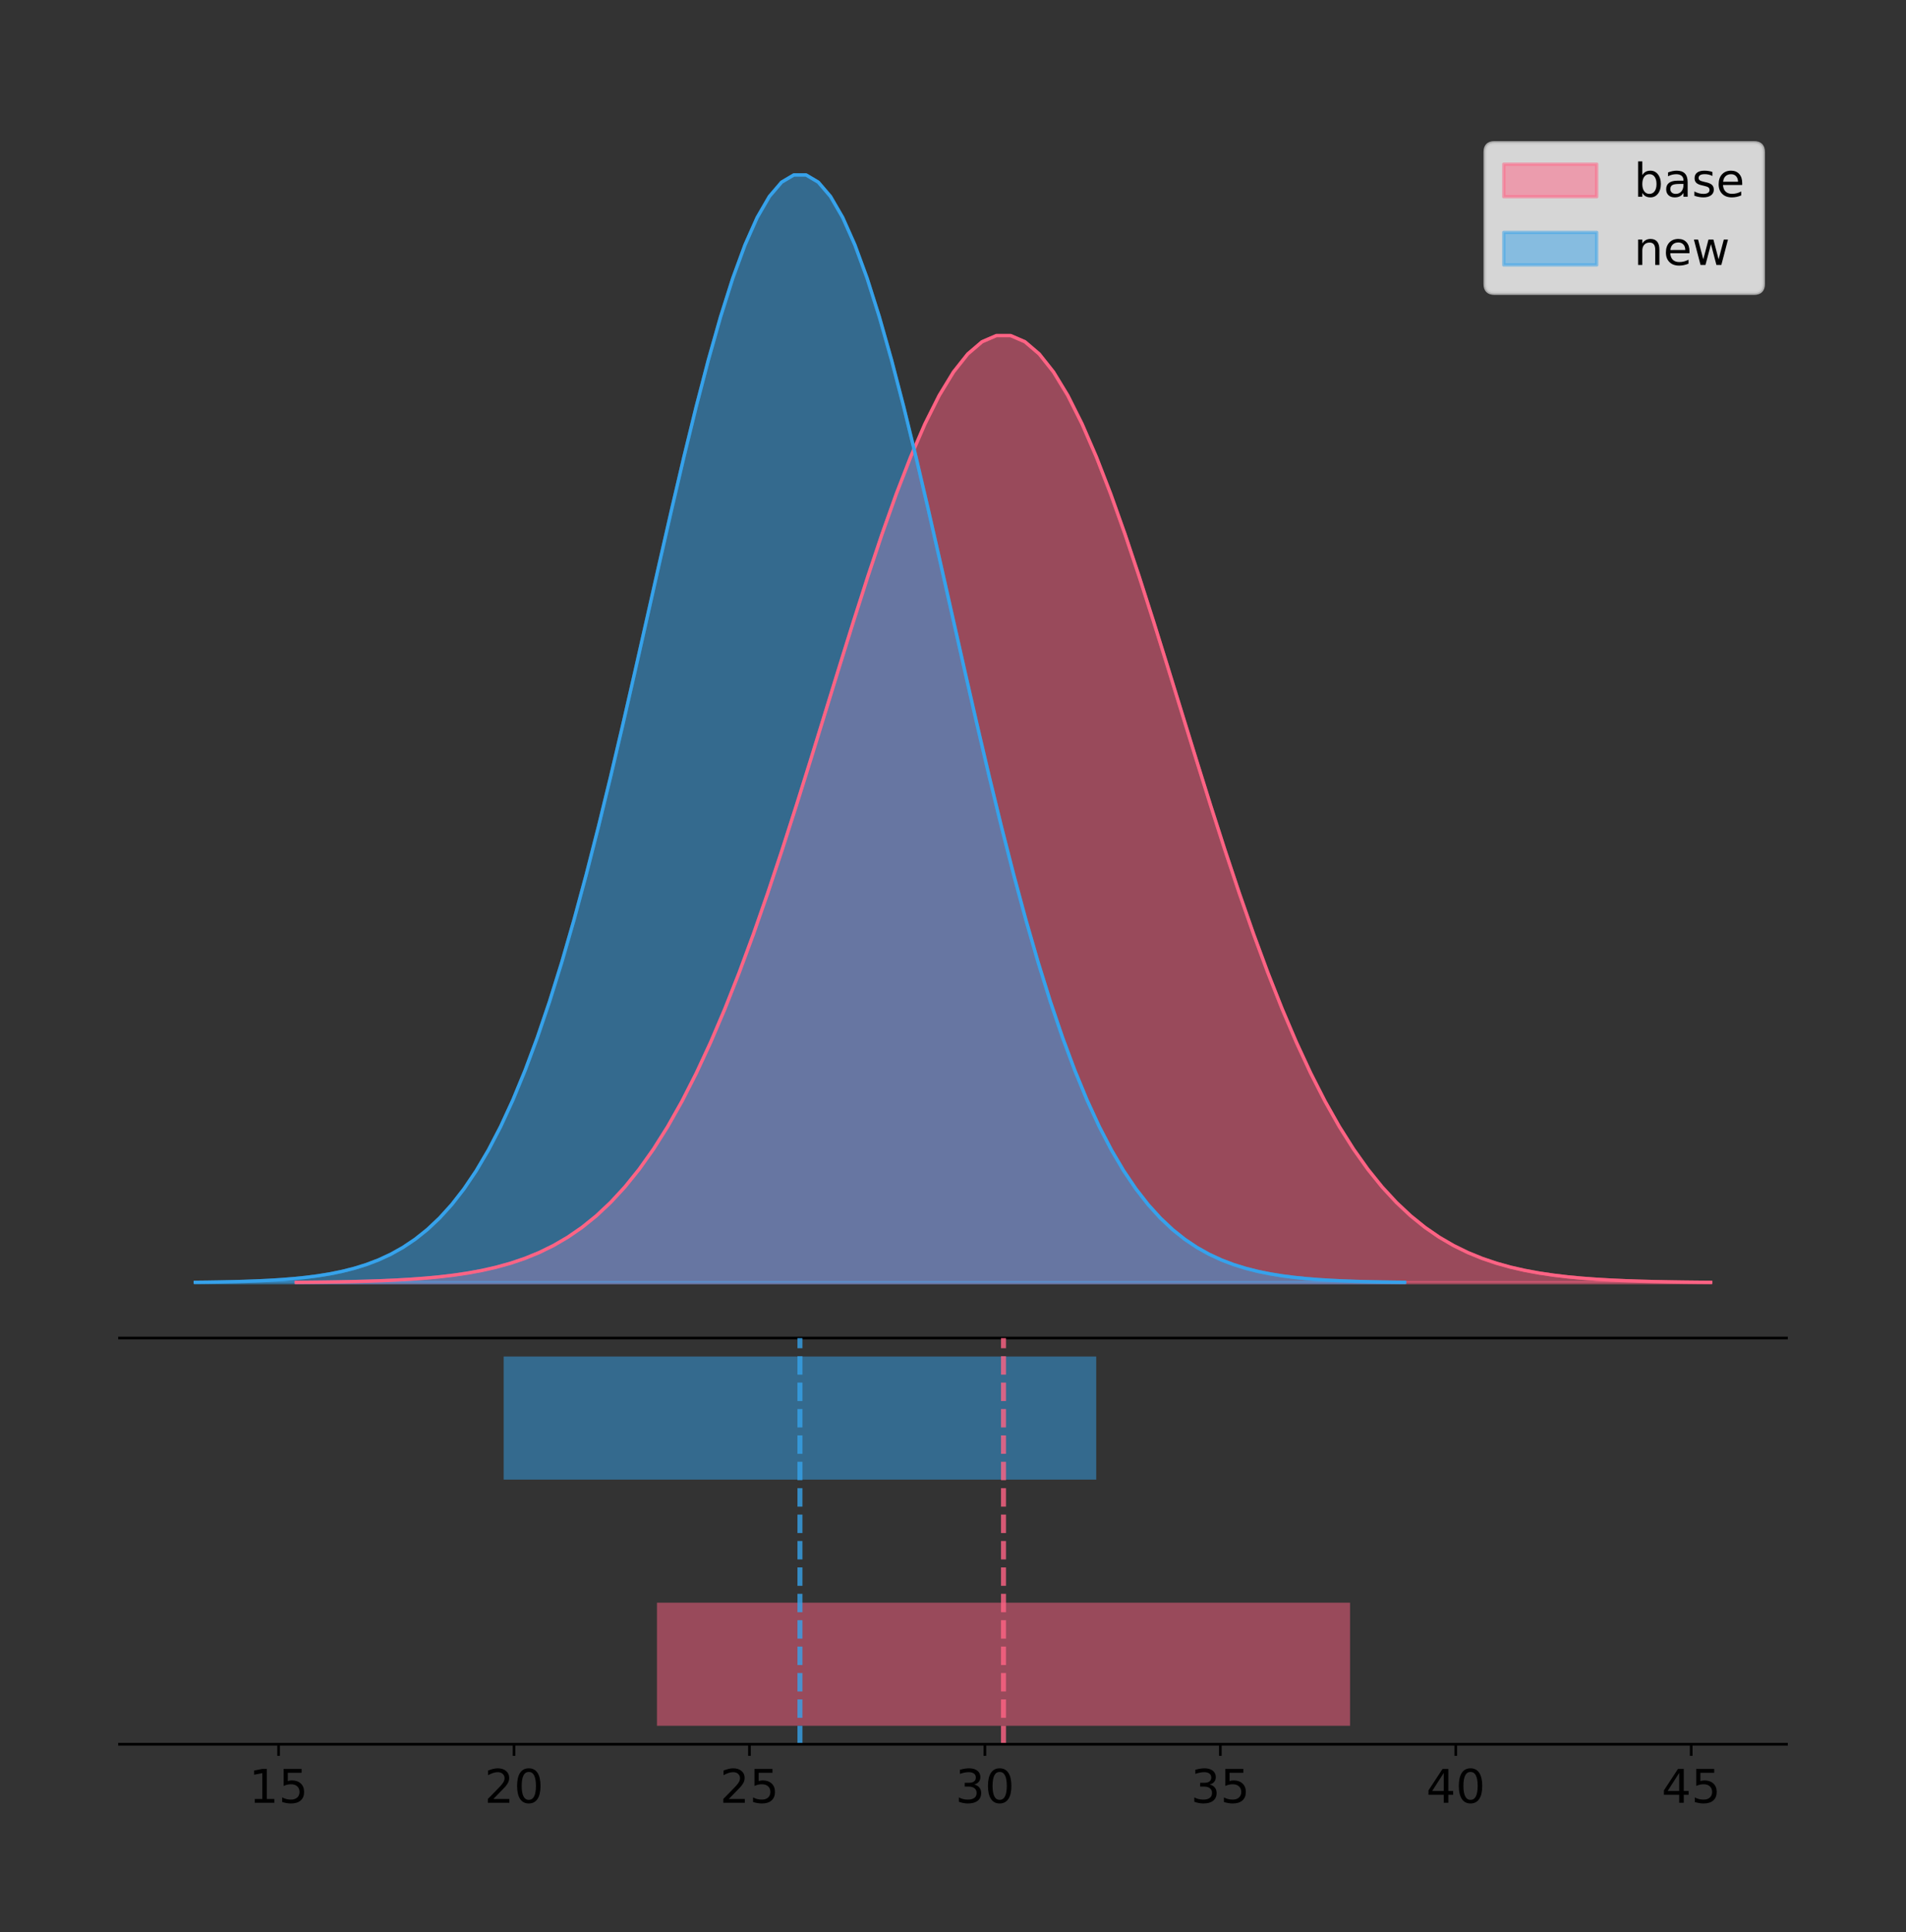<?xml version="1.0" encoding="utf-8" standalone="no"?>
<!DOCTYPE svg PUBLIC "-//W3C//DTD SVG 1.1//EN"
  "http://www.w3.org/Graphics/SVG/1.1/DTD/svg11.dtd">
<!-- Created with matplotlib (https://matplotlib.org/) -->
<svg height="581.789pt" version="1.1" viewBox="0 0 574.2 581.789" width="574.2pt" xmlns="http://www.w3.org/2000/svg" xmlns:xlink="http://www.w3.org/1999/xlink">
 <rect x="0" y="0" width="574.2" height="581.789" fill="#333333" stroke="none"/>
 <defs>
  <style type="text/css">
*{stroke-linecap:butt;stroke-linejoin:round;}
  </style>
 </defs>
 <g id="figure_1">
  <g id="patch_1">
   <path d="M 0 581.789 
L 574.2 581.789 
L 574.2 0 
L 0 0 
z
" style="fill:none;"/>
  </g>
  <g id="axes_1">
   <g id="patch_2">
    <path d="M 36 402.93 
L 538.2 402.93 
L 538.2 36 
L 36 36 
z
" style="fill:none;"/>
   </g>
   <g id="PolyCollection_1">
    <defs>
     <path d="M 89.252 -195.538 
L 89.252 -195.634 
L 93.557 -195.67 
L 97.861 -195.718 
L 102.165 -195.783 
L 106.469 -195.869 
L 110.773 -195.982 
L 115.078 -196.13 
L 119.382 -196.322 
L 123.686 -196.569 
L 127.99 -196.886 
L 132.295 -197.288 
L 136.599 -197.796 
L 140.903 -198.432 
L 145.207 -199.223 
L 149.512 -200.199 
L 153.816 -201.396 
L 158.12 -202.853 
L 162.424 -204.612 
L 166.729 -206.72 
L 171.033 -209.229 
L 175.337 -212.192 
L 179.641 -215.664 
L 183.946 -219.702 
L 188.25 -224.361 
L 192.554 -229.694 
L 196.858 -235.751 
L 201.163 -242.574 
L 205.467 -250.196 
L 209.771 -258.64 
L 214.075 -267.915 
L 218.38 -278.012 
L 222.684 -288.907 
L 226.988 -300.552 
L 231.292 -312.881 
L 235.597 -325.805 
L 239.901 -339.21 
L 244.205 -352.963 
L 248.509 -366.911 
L 252.814 -380.879 
L 257.118 -394.682 
L 261.422 -408.12 
L 265.726 -420.988 
L 270.031 -433.078 
L 274.335 -444.188 
L 278.639 -454.124 
L 282.943 -462.706 
L 287.248 -469.776 
L 291.552 -475.201 
L 295.856 -478.878 
L 300.16 -480.734 
L 304.465 -480.734 
L 308.769 -478.878 
L 313.073 -475.201 
L 317.377 -469.776 
L 321.682 -462.706 
L 325.986 -454.124 
L 330.29 -444.188 
L 334.594 -433.078 
L 338.899 -420.988 
L 343.203 -408.12 
L 347.507 -394.682 
L 351.811 -380.879 
L 356.116 -366.911 
L 360.42 -352.963 
L 364.724 -339.21 
L 369.028 -325.805 
L 373.333 -312.881 
L 377.637 -300.552 
L 381.941 -288.907 
L 386.245 -278.012 
L 390.55 -267.915 
L 394.854 -258.64 
L 399.158 -250.196 
L 403.462 -242.574 
L 407.767 -235.751 
L 412.071 -229.694 
L 416.375 -224.361 
L 420.679 -219.702 
L 424.984 -215.664 
L 429.288 -212.192 
L 433.592 -209.229 
L 437.896 -206.72 
L 442.201 -204.612 
L 446.505 -202.853 
L 450.809 -201.396 
L 455.113 -200.199 
L 459.418 -199.223 
L 463.722 -198.432 
L 468.026 -197.796 
L 472.33 -197.288 
L 476.635 -196.886 
L 480.939 -196.569 
L 485.243 -196.322 
L 489.547 -196.13 
L 493.851 -195.982 
L 498.156 -195.869 
L 502.46 -195.783 
L 506.764 -195.718 
L 511.068 -195.67 
L 515.373 -195.634 
L 515.373 -195.538 
L 515.373 -195.538 
L 511.068 -195.538 
L 506.764 -195.538 
L 502.46 -195.538 
L 498.156 -195.538 
L 493.851 -195.538 
L 489.547 -195.538 
L 485.243 -195.538 
L 480.939 -195.538 
L 476.635 -195.538 
L 472.33 -195.538 
L 468.026 -195.538 
L 463.722 -195.538 
L 459.418 -195.538 
L 455.113 -195.538 
L 450.809 -195.538 
L 446.505 -195.538 
L 442.201 -195.538 
L 437.896 -195.538 
L 433.592 -195.538 
L 429.288 -195.538 
L 424.984 -195.538 
L 420.679 -195.538 
L 416.375 -195.538 
L 412.071 -195.538 
L 407.767 -195.538 
L 403.462 -195.538 
L 399.158 -195.538 
L 394.854 -195.538 
L 390.55 -195.538 
L 386.245 -195.538 
L 381.941 -195.538 
L 377.637 -195.538 
L 373.333 -195.538 
L 369.028 -195.538 
L 364.724 -195.538 
L 360.42 -195.538 
L 356.116 -195.538 
L 351.811 -195.538 
L 347.507 -195.538 
L 343.203 -195.538 
L 338.899 -195.538 
L 334.594 -195.538 
L 330.29 -195.538 
L 325.986 -195.538 
L 321.682 -195.538 
L 317.377 -195.538 
L 313.073 -195.538 
L 308.769 -195.538 
L 304.465 -195.538 
L 300.16 -195.538 
L 295.856 -195.538 
L 291.552 -195.538 
L 287.248 -195.538 
L 282.943 -195.538 
L 278.639 -195.538 
L 274.335 -195.538 
L 270.031 -195.538 
L 265.726 -195.538 
L 261.422 -195.538 
L 257.118 -195.538 
L 252.814 -195.538 
L 248.509 -195.538 
L 244.205 -195.538 
L 239.901 -195.538 
L 235.597 -195.538 
L 231.292 -195.538 
L 226.988 -195.538 
L 222.684 -195.538 
L 218.38 -195.538 
L 214.075 -195.538 
L 209.771 -195.538 
L 205.467 -195.538 
L 201.163 -195.538 
L 196.858 -195.538 
L 192.554 -195.538 
L 188.25 -195.538 
L 183.946 -195.538 
L 179.641 -195.538 
L 175.337 -195.538 
L 171.033 -195.538 
L 166.729 -195.538 
L 162.424 -195.538 
L 158.12 -195.538 
L 153.816 -195.538 
L 149.512 -195.538 
L 145.207 -195.538 
L 140.903 -195.538 
L 136.599 -195.538 
L 132.295 -195.538 
L 127.99 -195.538 
L 123.686 -195.538 
L 119.382 -195.538 
L 115.078 -195.538 
L 110.773 -195.538 
L 106.469 -195.538 
L 102.165 -195.538 
L 97.861 -195.538 
L 93.557 -195.538 
L 89.252 -195.538 
z
" id="m3f9ed101a1" style="stroke:#ff6384;stroke-opacity:0.5;"/>
    </defs>
    <g clip-path="url(#p0e0f468978)">
     <use style="fill:#ff6384;fill-opacity:0.5;stroke:#ff6384;stroke-opacity:0.5;" x="0" xlink:href="#m3f9ed101a1" y="581.789"/>
    </g>
   </g>
   <g id="PolyCollection_2">
    <defs>
     <path d="M 58.827 -195.538 
L 58.827 -195.65 
L 62.507 -195.692 
L 66.187 -195.749 
L 69.867 -195.825 
L 73.547 -195.925 
L 77.227 -196.058 
L 80.907 -196.23 
L 84.587 -196.455 
L 88.267 -196.744 
L 91.947 -197.115 
L 95.627 -197.585 
L 99.307 -198.179 
L 102.987 -198.923 
L 106.668 -199.848 
L 110.348 -200.99 
L 114.028 -202.39 
L 117.708 -204.093 
L 121.388 -206.151 
L 125.068 -208.617 
L 128.748 -211.552 
L 132.428 -215.017 
L 136.108 -219.078 
L 139.788 -223.801 
L 143.468 -229.25 
L 147.148 -235.488 
L 150.828 -242.572 
L 154.508 -250.552 
L 158.188 -259.468 
L 161.868 -269.344 
L 165.548 -280.192 
L 169.228 -292.002 
L 172.908 -304.744 
L 176.588 -318.365 
L 180.268 -332.786 
L 183.948 -347.901 
L 187.628 -363.58 
L 191.308 -379.667 
L 194.988 -395.98 
L 198.668 -412.318 
L 202.348 -428.462 
L 206.028 -444.18 
L 209.708 -459.23 
L 213.388 -473.372 
L 217.068 -486.366 
L 220.748 -497.987 
L 224.428 -508.025 
L 228.108 -516.294 
L 231.788 -522.64 
L 235.468 -526.94 
L 239.148 -529.111 
L 242.828 -529.111 
L 246.508 -526.94 
L 250.188 -522.64 
L 253.868 -516.294 
L 257.548 -508.025 
L 261.228 -497.987 
L 264.908 -486.366 
L 268.588 -473.372 
L 272.268 -459.23 
L 275.948 -444.18 
L 279.628 -428.462 
L 283.308 -412.318 
L 286.988 -395.98 
L 290.668 -379.667 
L 294.348 -363.58 
L 298.028 -347.901 
L 301.708 -332.786 
L 305.388 -318.365 
L 309.069 -304.744 
L 312.749 -292.002 
L 316.429 -280.192 
L 320.109 -269.344 
L 323.789 -259.468 
L 327.469 -250.552 
L 331.149 -242.572 
L 334.829 -235.488 
L 338.509 -229.25 
L 342.189 -223.801 
L 345.869 -219.078 
L 349.549 -215.017 
L 353.229 -211.552 
L 356.909 -208.617 
L 360.589 -206.151 
L 364.269 -204.093 
L 367.949 -202.39 
L 371.629 -200.99 
L 375.309 -199.848 
L 378.989 -198.923 
L 382.669 -198.179 
L 386.349 -197.585 
L 390.029 -197.115 
L 393.709 -196.744 
L 397.389 -196.455 
L 401.069 -196.23 
L 404.749 -196.058 
L 408.429 -195.925 
L 412.109 -195.825 
L 415.789 -195.749 
L 419.469 -195.692 
L 423.149 -195.65 
L 423.149 -195.538 
L 423.149 -195.538 
L 419.469 -195.538 
L 415.789 -195.538 
L 412.109 -195.538 
L 408.429 -195.538 
L 404.749 -195.538 
L 401.069 -195.538 
L 397.389 -195.538 
L 393.709 -195.538 
L 390.029 -195.538 
L 386.349 -195.538 
L 382.669 -195.538 
L 378.989 -195.538 
L 375.309 -195.538 
L 371.629 -195.538 
L 367.949 -195.538 
L 364.269 -195.538 
L 360.589 -195.538 
L 356.909 -195.538 
L 353.229 -195.538 
L 349.549 -195.538 
L 345.869 -195.538 
L 342.189 -195.538 
L 338.509 -195.538 
L 334.829 -195.538 
L 331.149 -195.538 
L 327.469 -195.538 
L 323.789 -195.538 
L 320.109 -195.538 
L 316.429 -195.538 
L 312.749 -195.538 
L 309.069 -195.538 
L 305.388 -195.538 
L 301.708 -195.538 
L 298.028 -195.538 
L 294.348 -195.538 
L 290.668 -195.538 
L 286.988 -195.538 
L 283.308 -195.538 
L 279.628 -195.538 
L 275.948 -195.538 
L 272.268 -195.538 
L 268.588 -195.538 
L 264.908 -195.538 
L 261.228 -195.538 
L 257.548 -195.538 
L 253.868 -195.538 
L 250.188 -195.538 
L 246.508 -195.538 
L 242.828 -195.538 
L 239.148 -195.538 
L 235.468 -195.538 
L 231.788 -195.538 
L 228.108 -195.538 
L 224.428 -195.538 
L 220.748 -195.538 
L 217.068 -195.538 
L 213.388 -195.538 
L 209.708 -195.538 
L 206.028 -195.538 
L 202.348 -195.538 
L 198.668 -195.538 
L 194.988 -195.538 
L 191.308 -195.538 
L 187.628 -195.538 
L 183.948 -195.538 
L 180.268 -195.538 
L 176.588 -195.538 
L 172.908 -195.538 
L 169.228 -195.538 
L 165.548 -195.538 
L 161.868 -195.538 
L 158.188 -195.538 
L 154.508 -195.538 
L 150.828 -195.538 
L 147.148 -195.538 
L 143.468 -195.538 
L 139.788 -195.538 
L 136.108 -195.538 
L 132.428 -195.538 
L 128.748 -195.538 
L 125.068 -195.538 
L 121.388 -195.538 
L 117.708 -195.538 
L 114.028 -195.538 
L 110.348 -195.538 
L 106.668 -195.538 
L 102.987 -195.538 
L 99.307 -195.538 
L 95.627 -195.538 
L 91.947 -195.538 
L 88.267 -195.538 
L 84.587 -195.538 
L 80.907 -195.538 
L 77.227 -195.538 
L 73.547 -195.538 
L 69.867 -195.538 
L 66.187 -195.538 
L 62.507 -195.538 
L 58.827 -195.538 
z
" id="mb7ae6c45da" style="stroke:#36a2eb;stroke-opacity:0.5;"/>
    </defs>
    <g clip-path="url(#p0e0f468978)">
     <use style="fill:#36a2eb;fill-opacity:0.5;stroke:#36a2eb;stroke-opacity:0.5;" x="0" xlink:href="#mb7ae6c45da" y="581.789"/>
    </g>
   </g>
   <g id="line2d_1">
    <path clip-path="url(#p0e0f468978)" d="M 89.252 386.156 
L 93.557 386.12 
L 97.861 386.071 
L 102.165 386.006 
L 106.469 385.92 
L 110.773 385.807 
L 115.078 385.659 
L 119.382 385.467 
L 123.686 385.22 
L 127.99 384.903 
L 132.295 384.501 
L 136.599 383.993 
L 140.903 383.357 
L 145.207 382.567 
L 149.512 381.59 
L 153.816 380.393 
L 158.12 378.937 
L 162.424 377.178 
L 166.729 375.069 
L 171.033 372.56 
L 175.337 369.597 
L 179.641 366.125 
L 183.946 362.088 
L 188.25 357.429 
L 192.554 352.095 
L 196.858 346.038 
L 201.163 339.215 
L 205.467 331.593 
L 209.771 323.149 
L 214.075 313.874 
L 218.38 303.777 
L 222.684 292.883 
L 226.988 281.237 
L 231.292 268.908 
L 235.597 255.985 
L 239.901 242.579 
L 244.205 228.826 
L 248.509 214.879 
L 252.814 200.91 
L 257.118 187.107 
L 261.422 173.669 
L 265.726 160.801 
L 270.031 148.711 
L 274.335 137.601 
L 278.639 127.666 
L 282.943 119.084 
L 287.248 112.013 
L 291.552 106.588 
L 295.856 102.912 
L 300.16 101.055 
L 304.465 101.055 
L 308.769 102.912 
L 313.073 106.588 
L 317.377 112.013 
L 321.682 119.084 
L 325.986 127.666 
L 330.29 137.601 
L 334.594 148.711 
L 338.899 160.801 
L 343.203 173.669 
L 347.507 187.107 
L 351.811 200.91 
L 356.116 214.879 
L 360.42 228.826 
L 364.724 242.579 
L 369.028 255.985 
L 373.333 268.908 
L 377.637 281.237 
L 381.941 292.883 
L 386.245 303.777 
L 390.55 313.874 
L 394.854 323.149 
L 399.158 331.593 
L 403.462 339.215 
L 407.767 346.038 
L 412.071 352.095 
L 416.375 357.429 
L 420.679 362.088 
L 424.984 366.125 
L 429.288 369.597 
L 433.592 372.56 
L 437.896 375.069 
L 442.201 377.178 
L 446.505 378.937 
L 450.809 380.393 
L 455.113 381.59 
L 459.418 382.567 
L 463.722 383.357 
L 468.026 383.993 
L 472.33 384.501 
L 476.635 384.903 
L 480.939 385.22 
L 485.243 385.467 
L 489.547 385.659 
L 493.851 385.807 
L 498.156 385.92 
L 502.46 386.006 
L 506.764 386.071 
L 511.068 386.12 
L 515.373 386.156 
" style="fill:none;stroke:#ff6384;stroke-linecap:square;"/>
   </g>
   <g id="line2d_2">
    <path clip-path="url(#p0e0f468978)" d="M 58.827 386.139 
L 62.507 386.097 
L 66.187 386.04 
L 69.867 385.965 
L 73.547 385.864 
L 77.227 385.732 
L 80.907 385.559 
L 84.587 385.334 
L 88.267 385.045 
L 91.947 384.675 
L 95.627 384.204 
L 99.307 383.61 
L 102.987 382.867 
L 106.668 381.941 
L 110.348 380.799 
L 114.028 379.399 
L 117.708 377.696 
L 121.388 375.639 
L 125.068 373.172 
L 128.748 370.238 
L 132.428 366.772 
L 136.108 362.711 
L 139.788 357.989 
L 143.468 352.539 
L 147.148 346.301 
L 150.828 339.217 
L 154.508 331.237 
L 158.188 322.322 
L 161.868 312.445 
L 165.548 301.597 
L 169.228 289.787 
L 172.908 277.045 
L 176.588 263.424 
L 180.268 249.004 
L 183.948 233.888 
L 187.628 218.209 
L 191.308 202.123 
L 194.988 185.809 
L 198.668 169.471 
L 202.348 153.327 
L 206.028 137.61 
L 209.708 122.559 
L 213.388 108.418 
L 217.068 95.423 
L 220.748 83.803 
L 224.428 73.765 
L 228.108 65.495 
L 231.788 59.15 
L 235.468 54.85 
L 239.148 52.679 
L 242.828 52.679 
L 246.508 54.85 
L 250.188 59.15 
L 253.868 65.495 
L 257.548 73.765 
L 261.228 83.803 
L 264.908 95.423 
L 268.588 108.418 
L 272.268 122.559 
L 275.948 137.61 
L 279.628 153.327 
L 283.308 169.471 
L 286.988 185.809 
L 290.668 202.123 
L 294.348 218.209 
L 298.028 233.888 
L 301.708 249.004 
L 305.388 263.424 
L 309.069 277.045 
L 312.749 289.787 
L 316.429 301.597 
L 320.109 312.445 
L 323.789 322.322 
L 327.469 331.237 
L 331.149 339.217 
L 334.829 346.301 
L 338.509 352.539 
L 342.189 357.989 
L 345.869 362.711 
L 349.549 366.772 
L 353.229 370.238 
L 356.909 373.172 
L 360.589 375.639 
L 364.269 377.696 
L 367.949 379.399 
L 371.629 380.799 
L 375.309 381.941 
L 378.989 382.867 
L 382.669 383.61 
L 386.349 384.204 
L 390.029 384.675 
L 393.709 385.045 
L 397.389 385.334 
L 401.069 385.559 
L 404.749 385.732 
L 408.429 385.864 
L 412.109 385.965 
L 415.789 386.04 
L 419.469 386.097 
L 423.149 386.139 
" style="fill:none;stroke:#36a2eb;stroke-linecap:square;"/>
   </g>
   <g id="patch_3">
    <path d="M 36 402.93 
L 538.2 402.93 
" style="fill:none;stroke:#000000;stroke-linecap:square;stroke-linejoin:miter;stroke-width:0.8;"/>
   </g>
   <g id="legend_1">
    <g id="patch_4">
     <path d="M 450.225 88.299 
L 528.4 88.299 
Q 531.2 88.299 531.2 85.499 
L 531.2 45.8 
Q 531.2 43 528.4 43 
L 450.225 43 
Q 447.425 43 447.425 45.8 
L 447.425 85.499 
Q 447.425 88.299 450.225 88.299 
z
" style="fill:#ffffff;opacity:0.8;stroke:#cccccc;stroke-linejoin:miter;"/>
    </g>
    <g id="patch_5">
     <path d="M 453.025 59.238 
L 481.025 59.238 
L 481.025 49.438 
L 453.025 49.438 
z
" style="fill:#ff6384;opacity:0.5;stroke:#ff6384;stroke-linejoin:miter;"/>
    </g>
    <g id="text_1">
     <!-- base -->
     <defs>
      <path d="M 48.688 27.297 
Q 48.688 37.203 44.609 42.844 
Q 40.531 48.484 33.406 48.484 
Q 26.266 48.484 22.188 42.844 
Q 18.109 37.203 18.109 27.297 
Q 18.109 17.391 22.188 11.75 
Q 26.266 6.109 33.406 6.109 
Q 40.531 6.109 44.609 11.75 
Q 48.688 17.391 48.688 27.297 
z
M 18.109 46.391 
Q 20.953 51.266 25.266 53.625 
Q 29.594 56 35.594 56 
Q 45.562 56 51.781 48.094 
Q 58.016 40.188 58.016 27.297 
Q 58.016 14.406 51.781 6.484 
Q 45.562 -1.422 35.594 -1.422 
Q 29.594 -1.422 25.266 0.953 
Q 20.953 3.328 18.109 8.203 
L 18.109 0 
L 9.078 0 
L 9.078 75.984 
L 18.109 75.984 
z
" id="DejaVuSans-98"/>
      <path d="M 34.281 27.484 
Q 23.391 27.484 19.188 25 
Q 14.984 22.516 14.984 16.5 
Q 14.984 11.719 18.141 8.906 
Q 21.297 6.109 26.703 6.109 
Q 34.188 6.109 38.703 11.406 
Q 43.219 16.703 43.219 25.484 
L 43.219 27.484 
z
M 52.203 31.203 
L 52.203 0 
L 43.219 0 
L 43.219 8.297 
Q 40.141 3.328 35.547 0.953 
Q 30.953 -1.422 24.312 -1.422 
Q 15.922 -1.422 10.953 3.297 
Q 6 8.016 6 15.922 
Q 6 25.141 12.172 29.828 
Q 18.359 34.516 30.609 34.516 
L 43.219 34.516 
L 43.219 35.406 
Q 43.219 41.609 39.141 45 
Q 35.062 48.391 27.688 48.391 
Q 23 48.391 18.547 47.266 
Q 14.109 46.141 10.016 43.891 
L 10.016 52.203 
Q 14.938 54.109 19.578 55.047 
Q 24.219 56 28.609 56 
Q 40.484 56 46.344 49.844 
Q 52.203 43.703 52.203 31.203 
z
" id="DejaVuSans-97"/>
      <path d="M 44.281 53.078 
L 44.281 44.578 
Q 40.484 46.531 36.375 47.5 
Q 32.281 48.484 27.875 48.484 
Q 21.188 48.484 17.844 46.438 
Q 14.5 44.391 14.5 40.281 
Q 14.5 37.156 16.891 35.375 
Q 19.281 33.594 26.516 31.984 
L 29.594 31.297 
Q 39.156 29.25 43.188 25.516 
Q 47.219 21.781 47.219 15.094 
Q 47.219 7.469 41.188 3.016 
Q 35.156 -1.422 24.609 -1.422 
Q 20.219 -1.422 15.453 -0.562 
Q 10.688 0.297 5.422 2 
L 5.422 11.281 
Q 10.406 8.688 15.234 7.391 
Q 20.062 6.109 24.812 6.109 
Q 31.156 6.109 34.562 8.281 
Q 37.984 10.453 37.984 14.406 
Q 37.984 18.062 35.516 20.016 
Q 33.062 21.969 24.703 23.781 
L 21.578 24.516 
Q 13.234 26.266 9.516 29.906 
Q 5.812 33.547 5.812 39.891 
Q 5.812 47.609 11.281 51.797 
Q 16.75 56 26.812 56 
Q 31.781 56 36.172 55.266 
Q 40.578 54.547 44.281 53.078 
z
" id="DejaVuSans-115"/>
      <path d="M 56.203 29.594 
L 56.203 25.203 
L 14.891 25.203 
Q 15.484 15.922 20.484 11.062 
Q 25.484 6.203 34.422 6.203 
Q 39.594 6.203 44.453 7.469 
Q 49.312 8.734 54.109 11.281 
L 54.109 2.781 
Q 49.266 0.734 44.188 -0.344 
Q 39.109 -1.422 33.891 -1.422 
Q 20.797 -1.422 13.156 6.188 
Q 5.516 13.812 5.516 26.812 
Q 5.516 40.234 12.766 48.109 
Q 20.016 56 32.328 56 
Q 43.359 56 49.781 48.891 
Q 56.203 41.797 56.203 29.594 
z
M 47.219 32.234 
Q 47.125 39.594 43.094 43.984 
Q 39.062 48.391 32.422 48.391 
Q 24.906 48.391 20.391 44.141 
Q 15.875 39.891 15.188 32.172 
z
" id="DejaVuSans-101"/>
     </defs>
     <g transform="translate(492.225 59.238)scale(0.14 -0.14)">
      <use xlink:href="#DejaVuSans-98"/>
      <use x="63.477" xlink:href="#DejaVuSans-97"/>
      <use x="124.756" xlink:href="#DejaVuSans-115"/>
      <use x="176.855" xlink:href="#DejaVuSans-101"/>
     </g>
    </g>
    <g id="patch_6">
     <path d="M 453.025 79.787 
L 481.025 79.787 
L 481.025 69.987 
L 453.025 69.987 
z
" style="fill:#36a2eb;opacity:0.5;stroke:#36a2eb;stroke-linejoin:miter;"/>
    </g>
    <g id="text_2">
     <!-- new -->
     <defs>
      <path d="M 54.891 33.016 
L 54.891 0 
L 45.906 0 
L 45.906 32.719 
Q 45.906 40.484 42.875 44.328 
Q 39.844 48.188 33.797 48.188 
Q 26.516 48.188 22.312 43.547 
Q 18.109 38.922 18.109 30.906 
L 18.109 0 
L 9.078 0 
L 9.078 54.688 
L 18.109 54.688 
L 18.109 46.188 
Q 21.344 51.125 25.703 53.562 
Q 30.078 56 35.797 56 
Q 45.219 56 50.047 50.172 
Q 54.891 44.344 54.891 33.016 
z
" id="DejaVuSans-110"/>
      <path d="M 4.203 54.688 
L 13.188 54.688 
L 24.422 12.016 
L 35.594 54.688 
L 46.188 54.688 
L 57.422 12.016 
L 68.609 54.688 
L 77.594 54.688 
L 63.281 0 
L 52.688 0 
L 40.922 44.828 
L 29.109 0 
L 18.5 0 
z
" id="DejaVuSans-119"/>
     </defs>
     <g transform="translate(492.225 79.787)scale(0.14 -0.14)">
      <use xlink:href="#DejaVuSans-110"/>
      <use x="63.379" xlink:href="#DejaVuSans-101"/>
      <use x="124.902" xlink:href="#DejaVuSans-119"/>
     </g>
    </g>
   </g>
  </g>
  <g id="axes_2">
   <g id="patch_7">
    <path d="M 36 525.24 
L 538.2 525.24 
L 538.2 402.93 
L 36 402.93 
z
" style="fill:none;"/>
   </g>
   <g id="patch_8">
    <path clip-path="url(#p434fc3b683)" d="M 197.913 519.68 
L 406.712 519.68 
L 406.712 482.617 
L 197.913 482.617 
z
" style="fill:#ff6384;opacity:0.5;"/>
   </g>
   <g id="patch_9">
    <path clip-path="url(#p434fc3b683)" d="M 151.729 445.553 
L 330.247 445.553 
L 330.247 408.49 
L 151.729 408.49 
z
" style="fill:#36a2eb;opacity:0.5;"/>
   </g>
   <g id="matplotlib.axis_1">
    <g id="xtick_1">
     <g id="line2d_3">
      <defs>
       <path d="M 0 0 
L 0 3.5 
" id="m8ff451f044" style="stroke:#000000;stroke-width:0.8;"/>
      </defs>
      <g>
       <use style="stroke:#000000;stroke-width:0.8;" x="83.93" xlink:href="#m8ff451f044" y="525.24"/>
      </g>
     </g>
     <g id="text_3">
      <!-- 15 -->
      <defs>
       <path d="M 12.406 8.297 
L 28.516 8.297 
L 28.516 63.922 
L 10.984 60.406 
L 10.984 69.391 
L 28.422 72.906 
L 38.281 72.906 
L 38.281 8.297 
L 54.391 8.297 
L 54.391 0 
L 12.406 0 
z
" id="DejaVuSans-49"/>
       <path d="M 10.797 72.906 
L 49.516 72.906 
L 49.516 64.594 
L 19.828 64.594 
L 19.828 46.734 
Q 21.969 47.469 24.109 47.828 
Q 26.266 48.188 28.422 48.188 
Q 40.625 48.188 47.75 41.5 
Q 54.891 34.812 54.891 23.391 
Q 54.891 11.625 47.562 5.094 
Q 40.234 -1.422 26.906 -1.422 
Q 22.312 -1.422 17.547 -0.641 
Q 12.797 0.141 7.719 1.703 
L 7.719 11.625 
Q 12.109 9.234 16.797 8.062 
Q 21.484 6.891 26.703 6.891 
Q 35.156 6.891 40.078 11.328 
Q 45.016 15.766 45.016 23.391 
Q 45.016 31 40.078 35.438 
Q 35.156 39.891 26.703 39.891 
Q 22.75 39.891 18.812 39.016 
Q 14.891 38.141 10.797 36.281 
z
" id="DejaVuSans-53"/>
      </defs>
      <g transform="translate(75.023 542.878)scale(0.14 -0.14)">
       <use xlink:href="#DejaVuSans-49"/>
       <use x="63.623" xlink:href="#DejaVuSans-53"/>
      </g>
     </g>
    </g>
    <g id="xtick_2">
     <g id="line2d_4">
      <g>
       <use style="stroke:#000000;stroke-width:0.8;" x="154.857" xlink:href="#m8ff451f044" y="525.24"/>
      </g>
     </g>
     <g id="text_4">
      <!-- 20 -->
      <defs>
       <path d="M 19.188 8.297 
L 53.609 8.297 
L 53.609 0 
L 7.328 0 
L 7.328 8.297 
Q 12.938 14.109 22.625 23.891 
Q 32.328 33.688 34.812 36.531 
Q 39.547 41.844 41.422 45.531 
Q 43.312 49.219 43.312 52.781 
Q 43.312 58.594 39.234 62.25 
Q 35.156 65.922 28.609 65.922 
Q 23.969 65.922 18.812 64.312 
Q 13.672 62.703 7.812 59.422 
L 7.812 69.391 
Q 13.766 71.781 18.938 73 
Q 24.125 74.219 28.422 74.219 
Q 39.75 74.219 46.484 68.547 
Q 53.219 62.891 53.219 53.422 
Q 53.219 48.922 51.531 44.891 
Q 49.859 40.875 45.406 35.406 
Q 44.188 33.984 37.641 27.219 
Q 31.109 20.453 19.188 8.297 
z
" id="DejaVuSans-50"/>
       <path d="M 31.781 66.406 
Q 24.172 66.406 20.328 58.906 
Q 16.5 51.422 16.5 36.375 
Q 16.5 21.391 20.328 13.891 
Q 24.172 6.391 31.781 6.391 
Q 39.453 6.391 43.281 13.891 
Q 47.125 21.391 47.125 36.375 
Q 47.125 51.422 43.281 58.906 
Q 39.453 66.406 31.781 66.406 
z
M 31.781 74.219 
Q 44.047 74.219 50.516 64.516 
Q 56.984 54.828 56.984 36.375 
Q 56.984 17.969 50.516 8.266 
Q 44.047 -1.422 31.781 -1.422 
Q 19.531 -1.422 13.062 8.266 
Q 6.594 17.969 6.594 36.375 
Q 6.594 54.828 13.062 64.516 
Q 19.531 74.219 31.781 74.219 
z
" id="DejaVuSans-48"/>
      </defs>
      <g transform="translate(145.949 542.878)scale(0.14 -0.14)">
       <use xlink:href="#DejaVuSans-50"/>
       <use x="63.623" xlink:href="#DejaVuSans-48"/>
      </g>
     </g>
    </g>
    <g id="xtick_3">
     <g id="line2d_5">
      <g>
       <use style="stroke:#000000;stroke-width:0.8;" x="225.783" xlink:href="#m8ff451f044" y="525.24"/>
      </g>
     </g>
     <g id="text_5">
      <!-- 25 -->
      <g transform="translate(216.875 542.878)scale(0.14 -0.14)">
       <use xlink:href="#DejaVuSans-50"/>
       <use x="63.623" xlink:href="#DejaVuSans-53"/>
      </g>
     </g>
    </g>
    <g id="xtick_4">
     <g id="line2d_6">
      <g>
       <use style="stroke:#000000;stroke-width:0.8;" x="296.709" xlink:href="#m8ff451f044" y="525.24"/>
      </g>
     </g>
     <g id="text_6">
      <!-- 30 -->
      <defs>
       <path d="M 40.578 39.312 
Q 47.656 37.797 51.625 33 
Q 55.609 28.219 55.609 21.188 
Q 55.609 10.406 48.188 4.484 
Q 40.766 -1.422 27.094 -1.422 
Q 22.516 -1.422 17.656 -0.516 
Q 12.797 0.391 7.625 2.203 
L 7.625 11.719 
Q 11.719 9.328 16.594 8.109 
Q 21.484 6.891 26.812 6.891 
Q 36.078 6.891 40.938 10.547 
Q 45.797 14.203 45.797 21.188 
Q 45.797 27.641 41.281 31.266 
Q 36.766 34.906 28.719 34.906 
L 20.219 34.906 
L 20.219 43.016 
L 29.109 43.016 
Q 36.375 43.016 40.234 45.922 
Q 44.094 48.828 44.094 54.297 
Q 44.094 59.906 40.109 62.906 
Q 36.141 65.922 28.719 65.922 
Q 24.656 65.922 20.016 65.031 
Q 15.375 64.156 9.812 62.312 
L 9.812 71.094 
Q 15.438 72.656 20.344 73.438 
Q 25.25 74.219 29.594 74.219 
Q 40.828 74.219 47.359 69.109 
Q 53.906 64.016 53.906 55.328 
Q 53.906 49.266 50.438 45.094 
Q 46.969 40.922 40.578 39.312 
z
" id="DejaVuSans-51"/>
      </defs>
      <g transform="translate(287.802 542.878)scale(0.14 -0.14)">
       <use xlink:href="#DejaVuSans-51"/>
       <use x="63.623" xlink:href="#DejaVuSans-48"/>
      </g>
     </g>
    </g>
    <g id="xtick_5">
     <g id="line2d_7">
      <g>
       <use style="stroke:#000000;stroke-width:0.8;" x="367.636" xlink:href="#m8ff451f044" y="525.24"/>
      </g>
     </g>
     <g id="text_7">
      <!-- 35 -->
      <g transform="translate(358.728 542.878)scale(0.14 -0.14)">
       <use xlink:href="#DejaVuSans-51"/>
       <use x="63.623" xlink:href="#DejaVuSans-53"/>
      </g>
     </g>
    </g>
    <g id="xtick_6">
     <g id="line2d_8">
      <g>
       <use style="stroke:#000000;stroke-width:0.8;" x="438.562" xlink:href="#m8ff451f044" y="525.24"/>
      </g>
     </g>
     <g id="text_8">
      <!-- 40 -->
      <defs>
       <path d="M 37.797 64.312 
L 12.891 25.391 
L 37.797 25.391 
z
M 35.203 72.906 
L 47.609 72.906 
L 47.609 25.391 
L 58.016 25.391 
L 58.016 17.188 
L 47.609 17.188 
L 47.609 0 
L 37.797 0 
L 37.797 17.188 
L 4.891 17.188 
L 4.891 26.703 
z
" id="DejaVuSans-52"/>
      </defs>
      <g transform="translate(429.654 542.878)scale(0.14 -0.14)">
       <use xlink:href="#DejaVuSans-52"/>
       <use x="63.623" xlink:href="#DejaVuSans-48"/>
      </g>
     </g>
    </g>
    <g id="xtick_7">
     <g id="line2d_9">
      <g>
       <use style="stroke:#000000;stroke-width:0.8;" x="509.488" xlink:href="#m8ff451f044" y="525.24"/>
      </g>
     </g>
     <g id="text_9">
      <!-- 45 -->
      <g transform="translate(500.581 542.878)scale(0.14 -0.14)">
       <use xlink:href="#DejaVuSans-52"/>
       <use x="63.623" xlink:href="#DejaVuSans-53"/>
      </g>
     </g>
    </g>
   </g>
   <g id="line2d_10">
    <path clip-path="url(#p434fc3b683)" d="M 302.312 525.24 
L 302.312 402.93 
" style="fill:none;stroke:#ff6384;stroke-dasharray:5.55,2.4;stroke-dashoffset:0;stroke-opacity:0.8;stroke-width:1.5;"/>
   </g>
   <g id="line2d_11">
    <path clip-path="url(#p434fc3b683)" d="M 240.988 525.24 
L 240.988 402.93 
" style="fill:none;stroke:#36a2eb;stroke-dasharray:5.55,2.4;stroke-dashoffset:0;stroke-opacity:0.8;stroke-width:1.5;"/>
   </g>
   <g id="patch_10">
    <path d="M 36 525.24 
L 538.2 525.24 
" style="fill:none;stroke:#000000;stroke-linecap:square;stroke-linejoin:miter;stroke-width:0.8;"/>
   </g>
  </g>
 </g>
 <defs>
  <clipPath id="p0e0f468978">
   <rect height="366.93" width="502.2" x="36" y="36"/>
  </clipPath>
  <clipPath id="p434fc3b683">
   <rect height="122.31" width="502.2" x="36" y="402.93"/>
  </clipPath>
 </defs>
</svg>
